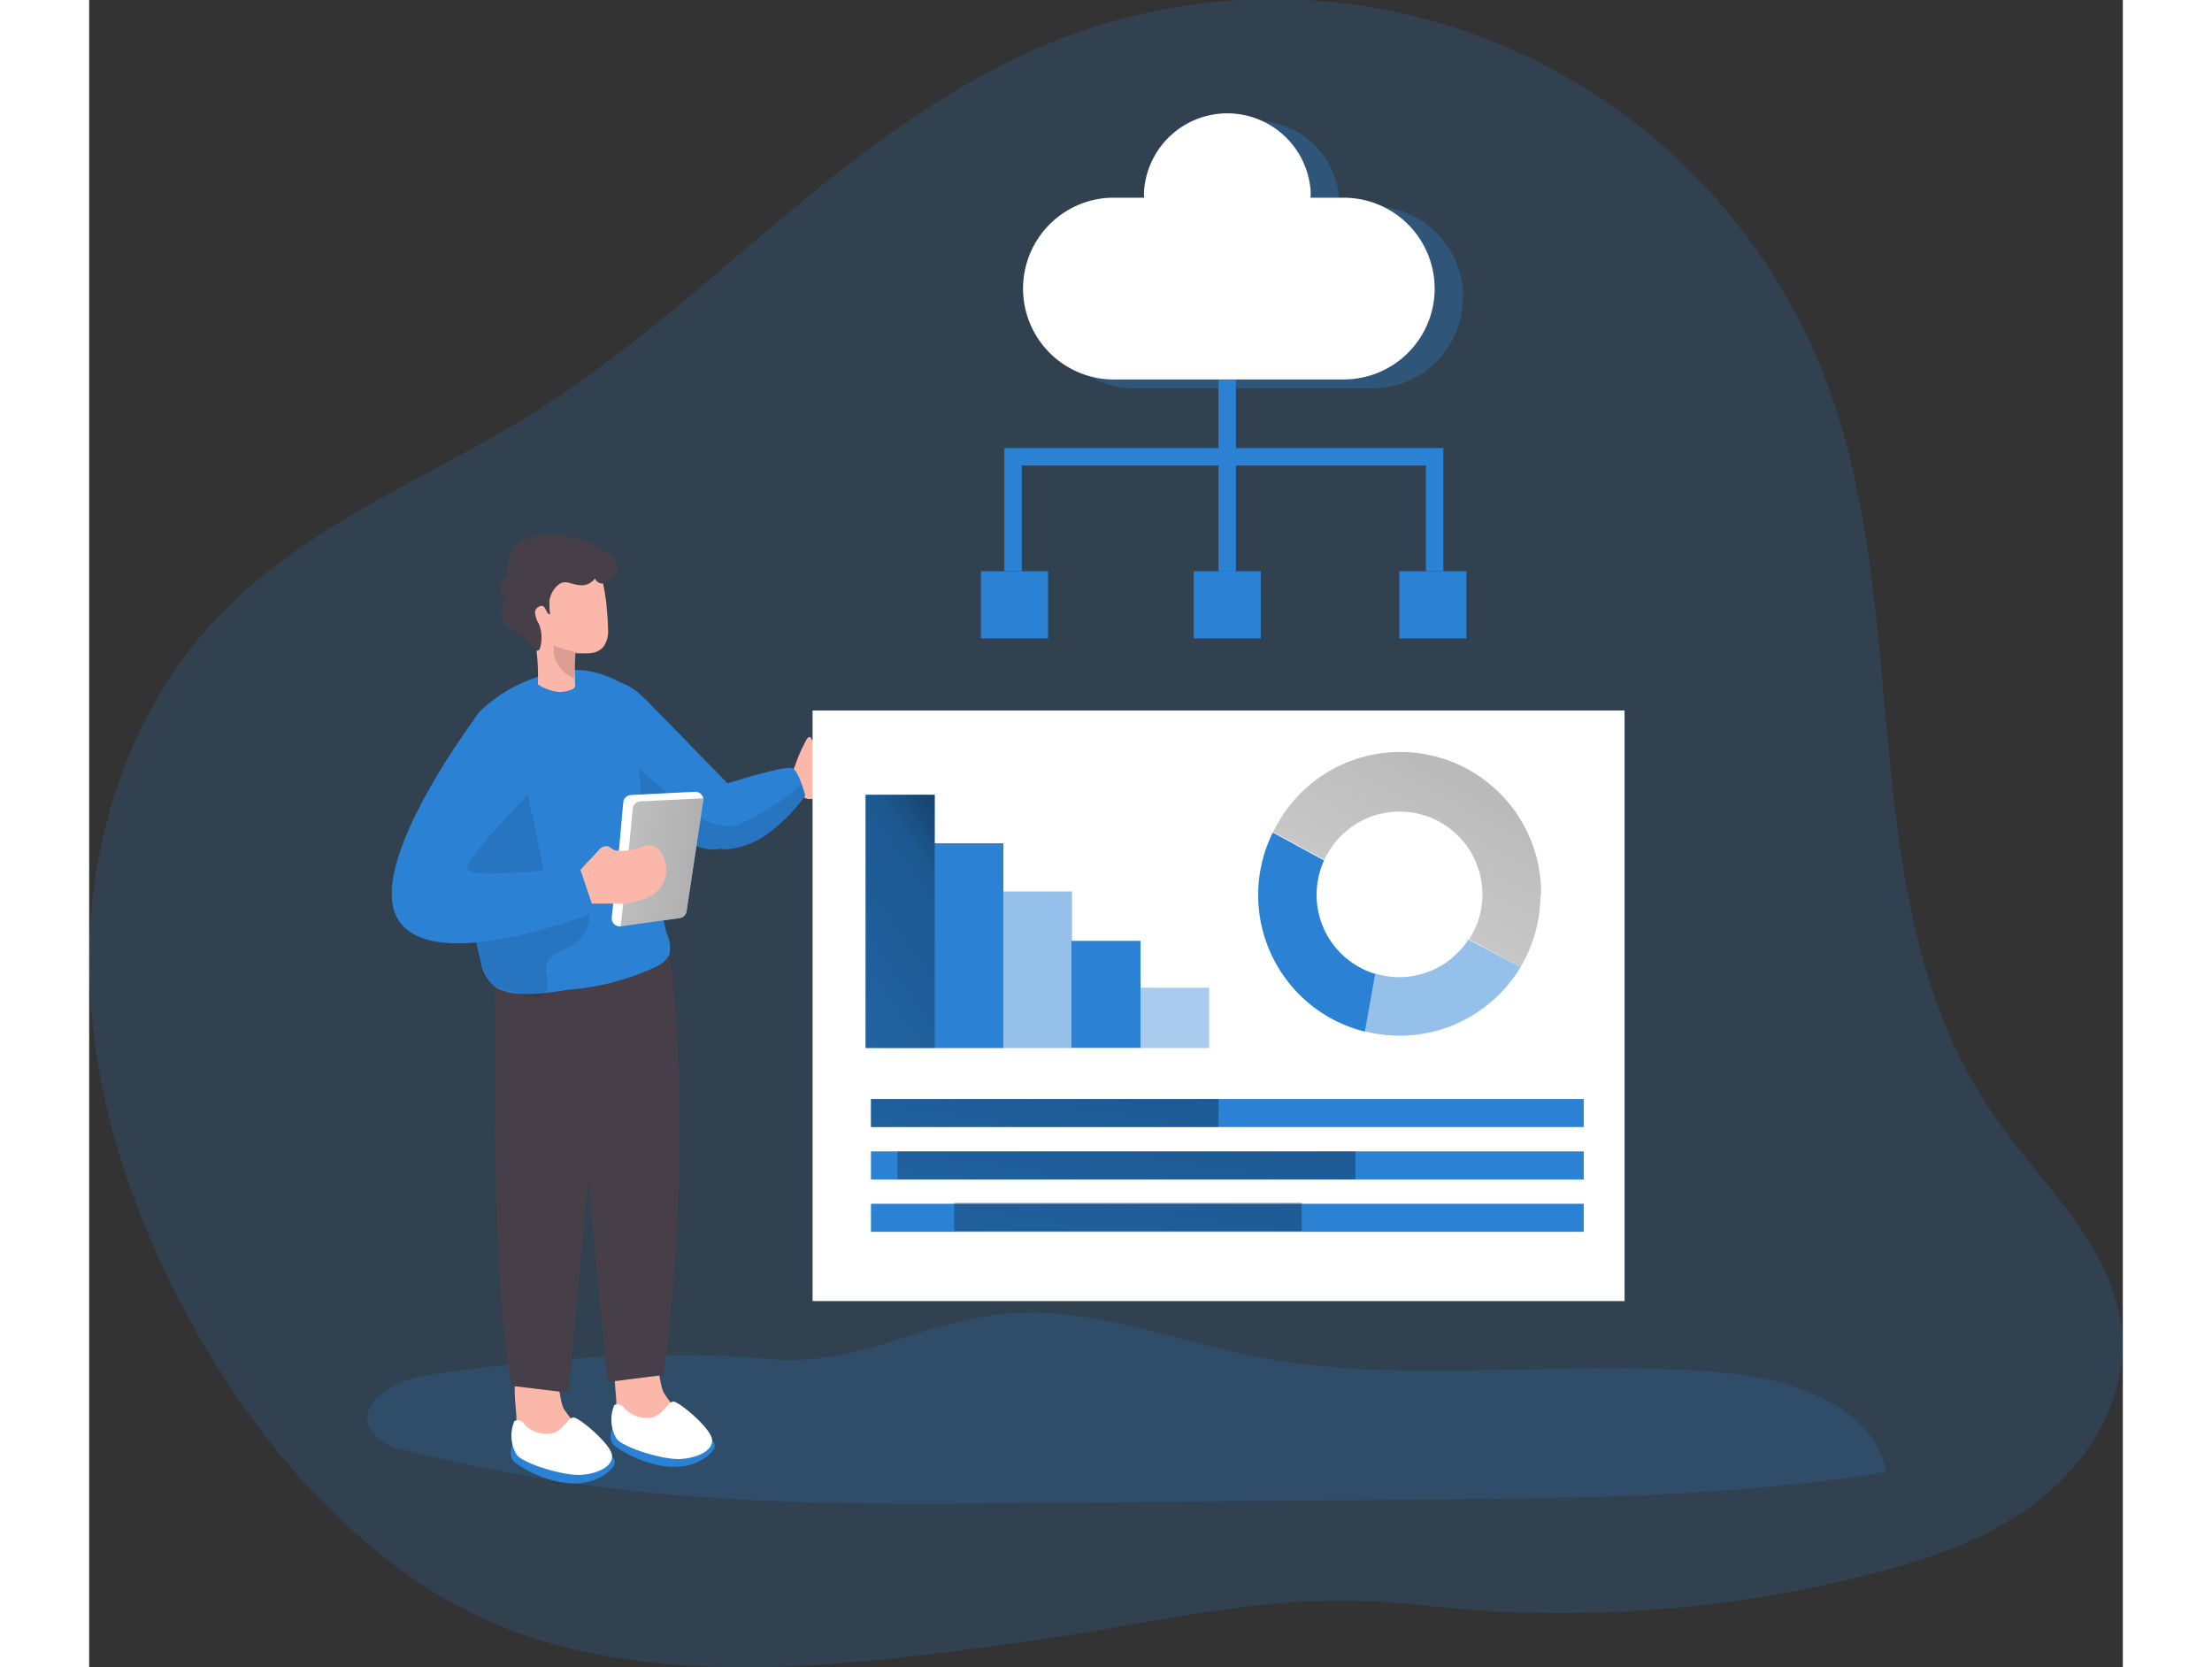 <svg id="Layer_1" data-name="Layer 1" xmlns="http://www.w3.org/2000/svg" xmlns:xlink="http://www.w3.org/1999/xlink" viewBox="0 0 158.81 130.19" width="406" height="306" class="illustration styles_illustrationTablet__1DWOa"><rect x="0" y="0" width="158.81" height="130.19" fill="#333333" stroke="none"/><defs><linearGradient id="linear-gradient" x1="83.01" y1="54.9" x2="42.02" y2="60.46" gradientTransform="matrix(1, 0, 0, -1, -18.57, 131.42)" gradientUnits="userSpaceOnUse"><stop offset="0.01"></stop><stop offset="0.08" stop-opacity="0.69"></stop><stop offset="0.21" stop-opacity="0.32"></stop><stop offset="1" stop-opacity="0"></stop></linearGradient><linearGradient id="linear-gradient-2" x1="-547.98" y1="61.6" x2="-499.46" y2="27.21" gradientTransform="translate(-471.09 123.94) rotate(180)" xlink:href="#linear-gradient"></linearGradient><linearGradient id="linear-gradient-3" x1="84.42" y1="69.76" x2="76.09" y2="16.29" gradientTransform="matrix(1, 0, 0, -1, -7.29, 140.53)" xlink:href="#linear-gradient"></linearGradient><linearGradient id="linear-gradient-4" x1="90.92" y1="61.65" x2="82.6" y2="8.18" gradientTransform="matrix(1, 0, 0, -1, -7.29, 140.53)" xlink:href="#linear-gradient"></linearGradient><linearGradient id="linear-gradient-5" x1="91.34" y1="69.04" x2="81.27" y2="4.4" gradientTransform="matrix(1, 0, 0, -1, -7.29, 140.53)" xlink:href="#linear-gradient"></linearGradient><linearGradient id="linear-gradient-6" x1="147.04" y1="88.11" x2="105.55" y2="13.31" xlink:href="#linear-gradient"></linearGradient></defs><title>11</title><path d="M37.39,133.54c13.07,6.39,30,3.93,43.88,2,11-1.57,18.9-4,30-2.73a97.49,97.49,0,0,0,35-2.38c4.79-1.21,9.59-2.86,13.45-5.94s6.67-7.84,6.33-12.77c-.47-6.71-6.21-11.61-10-17.13-11.23-16.19-6.16-38.61-13-57.07A46.18,46.18,0,0,0,79.45,12.11c-15,7.32-25.11,20.44-39.45,28.8C32.24,45.43,23.72,49,17.49,55.49,10.6,62.63,7.24,72.75,7.29,82.67S10.56,102.32,15.4,111s11.44,16.56,20,21.52C36.08,132.87,36.73,133.21,37.39,133.54Z" transform="translate(-7.29 -7.47)" fill="#2b82d5" opacity="0.18" style="isolation: isolate;"></path><path d="M33.69,114.84c-2.39.34-5.54,2.1-4.44,4.26A3.89,3.89,0,0,0,32,120.71a130.3,130.3,0,0,0,17.2,3.12c10.5,1.19,21.1,1.11,31.66,1l30.71-.26c12-.1,24.17-.21,36.06-2.16-1-5-6.9-7.1-11.95-7.65-12.5-1.38-25.28,1.06-37.6-1.41-6.3-1.27-12.51-3.82-18.93-3.31-6.9.54-11.71,4.19-18.72,3.56C51.59,112.81,42.43,113.57,33.69,114.84Z" transform="translate(-7.29 -7.47)" fill="#2b82d5" opacity="0.18" style="isolation: isolate;"></path><path d="M48.45,116.87a4.36,4.36,0,0,0,.35,1.83,3,3,0,0,0,1.33,1.24,5.24,5.24,0,0,0,3.9.39.74.74,0,0,0,.45-.28.56.56,0,0,0,.08-.38,2.93,2.93,0,0,0-1-1.84,6.13,6.13,0,0,1-1.4-1.61c-.6-1.21-.16-4.42-2.43-3.9C47.81,112.75,48.4,115.52,48.45,116.87Z" transform="translate(-7.29 -7.47)" fill="#fbb8aa"></path><path d="M48.14,119s-.33.8.07,1.26,4.49,3,7.25,1S51.71,119,51.71,119Z" transform="translate(-7.29 -7.47)" fill="#2b82d5"></path><path d="M48.3,117.19a.59.59,0,0,1,.73.19,2.41,2.41,0,0,0,2.19.79c.9-.22,1.26-1.25,1.7-1.25s2.82,2,3,2.89-1.08,1.5-2.42,1.59-4.39-.85-5-1.55A2.9,2.9,0,0,1,48.3,117.19Z" transform="translate(-7.29 -7.47)" fill="#fff"></path><path d="M40.65,118.1a4.56,4.56,0,0,0,.34,1.84,3.09,3.09,0,0,0,1.34,1.24,5.28,5.28,0,0,0,3.9.38.73.73,0,0,0,.45-.27.66.66,0,0,0,.08-.39,2.9,2.9,0,0,0-1-1.83,6.9,6.9,0,0,1-1.41-1.6c-.59-1.21-.15-4.42-2.42-3.91C40,114,40.6,116.77,40.65,118.1Z" transform="translate(-7.29 -7.47)" fill="#fbb8aa"></path><path d="M40.34,120.29s-.32.79.07,1.26,4.48,3,7.24,1-3.74-2.31-3.74-2.31Z" transform="translate(-7.29 -7.47)" fill="#2b82d5"></path><path d="M40.5,118.44a.57.57,0,0,1,.73.19,2.38,2.38,0,0,0,2.19.78c.89-.21,1.26-1.24,1.69-1.25s2.83,2,3,2.89-1.08,1.51-2.42,1.59-4.39-.84-5-1.55A2.87,2.87,0,0,1,40.5,118.44Z" transform="translate(-7.29 -7.47)" fill="#fff"></path><path d="M39,84.53s-.42,23.37,1.31,31.16l4.4.54,3-32Z" transform="translate(-7.29 -7.47)" fill="#473f47"></path><path d="M52.6,82s2.06,12.6-.44,32.84l-4.4.55-3-32Z" transform="translate(-7.29 -7.47)" fill="#473f47"></path><path d="M57.74,71.94c-.05.84-.32,1.58-1.06,1.82l-.19,0c-1.35.27-3.12-.75-4.35-1.65A16.87,16.87,0,0,1,50.66,71v-9l6.56,6.72A10.43,10.43,0,0,1,57.74,71.94Z" transform="translate(-7.29 -7.47)" fill="#2b82d5"></path><path d="M52.19,72.12c0,.42.06.85.06,1.27,0,2.33-.54,4.74.15,7A2.52,2.52,0,0,1,52.6,82a2,2,0,0,1-1,.94,19.46,19.46,0,0,1-6.75,1.8c-1.74.24-4.22.76-5.83-.18a2.89,2.89,0,0,1-1.14-1.89,35.75,35.75,0,0,1-1.09-7.35c0-.33-.05-.65-.06-1-.14-2.24-.18-4.47-.14-6.71,0-1.62.16-3.37,1.22-4.59A11.58,11.58,0,0,1,44,59.93a6.64,6.64,0,0,1,2-.11,8.44,8.44,0,0,1,2.75.93,4.68,4.68,0,0,1,2.44,2,13.82,13.82,0,0,1,1.15,3.7A13.37,13.37,0,0,1,52.49,70c-.06.59-.21,1.18-.27,1.77A1.73,1.73,0,0,0,52.19,72.12Z" transform="translate(-7.29 -7.47)" fill="#2b82d5"></path><path d="M42.68,85.32c-.68.2-2.24-.42-2.76-.51-.31,0-.59-.21-.9-.28-1.54-.39-1.72-4.73-1.87-5.89a82.84,82.84,0,0,1-1.06-9.38,10,10,0,0,1,.41-3.53,4.09,4.09,0,0,1,2.31-2.58c2-.71,2.56,5.53,2.83,6.82.34,1.62.69,3.24,1,4.85.24,1.19.11,2.13,1,3a.49.49,0,0,0,.24.14.48.48,0,0,0,.24-.06,3.51,3.51,0,0,1,1.24-.29.78.78,0,0,1,.94.7,2.78,2.78,0,0,1-1.19,2.93c-.42.27-.9.41-1.33.67-1.59,1-.26,2-.89,3.2A.42.42,0,0,1,42.68,85.32Z" transform="translate(-7.29 -7.47)" fill="#020202" opacity="0.1" style="isolation: isolate;"></path><path d="M47.43,58a1.47,1.47,0,0,1-1,.47,4.62,4.62,0,0,1-.91,0h-.17a.2.2,0,0,0-.13,0,.24.24,0,0,0,0,.14,10.18,10.18,0,0,0,0,1.83h0c0,.11,0,.22,0,.33a.6.6,0,0,1,0,.35.55.55,0,0,1-.37.24,2.9,2.9,0,0,1-.83.15,3.67,3.67,0,0,1-1.69-.6,17.25,17.25,0,0,0-.17-3.13,16.63,16.63,0,0,1-.4-4,2.2,2.2,0,0,1,2.55-2.18,5,5,0,0,1,2.73.75,1.09,1.09,0,0,1,.41.81c.1.53.19,1.06.24,1.6s.11,1.22.12,1.83A2.08,2.08,0,0,1,47.43,58Z" transform="translate(-7.29 -7.47)" fill="#fbb8aa"></path><path d="M63.34,65.17c.06-.09.18-.19.27-.13a.26.26,0,0,1,.08.13.59.59,0,0,0,.54.31c.21,0,.43,0,.65,0a1.83,1.83,0,0,1,1.44.78,2.85,2.85,0,0,1,.52,1.59,2,2,0,0,1-.39,1.44,2.68,2.68,0,0,1-2.15.57l-.7,0a.66.66,0,0,1-.73-.53c-.29-.69-.81-1.39-.45-2.09A12.24,12.24,0,0,1,63.34,65.17Z" transform="translate(-7.29 -7.47)" fill="#fbb8aa"></path><path d="M46.56,52.88a1.25,1.25,0,0,1-.91.29c-.9-.06-1.29-.62-2,.25a2,2,0,0,0-.42,1c0,.08,0,1,.08,1-.26.09-.31-.38-.51-.57s-.66.07-.69.39a1.85,1.85,0,0,0,.29.93A2.87,2.87,0,0,1,42.52,58c0,.15-.15.32-.29.28S42,58,41.9,57.88a5,5,0,0,0-.46-.46c-.5-.44-1.35-.78-1.72-1.3a1.4,1.4,0,0,1-.23-.95c0-.08.26-.89.39-.81a1.17,1.17,0,0,1,.14-2,2.35,2.35,0,0,1,1.19-2.67,4.84,4.84,0,0,1,3.08-.38,7.79,7.79,0,0,1,3.26,1.16,2.56,2.56,0,0,1,.84.83,1.26,1.26,0,0,1,.1,1.15.38.38,0,0,1-.36-.18.72.72,0,0,1-.65.77.68.68,0,0,1-.7-.4A.89.89,0,0,1,46.56,52.88Z" transform="translate(-7.29 -7.47)" fill="#473f47"></path><path d="M45.56,58.49h-.17a.2.2,0,0,0-.13,0,.24.24,0,0,0,0,.14,10.18,10.18,0,0,0,0,1.83h0a2.45,2.45,0,0,1-1.69-2.6,10,10,0,0,0,2.07.61Z" transform="translate(-7.29 -7.47)" fill="#dc9e93"></path><path d="M63.21,69.59a12.87,12.87,0,0,1-3.15,3.14,6.3,6.3,0,0,1-3,1.06,1,1,0,0,1-.42-.05,1,1,0,0,1-.57-.39,3.3,3.3,0,0,1-.76-1.87c-.07-1.8,1.88-2.85,1.88-2.85s4.44-1.41,5-1.18c.29.12.57.75.76,1.29S63.21,69.59,63.21,69.59Z" transform="translate(-7.29 -7.47)" fill="#2b82d5"></path><path d="M63.21,69.59a12.87,12.87,0,0,1-3.15,3.14,6.3,6.3,0,0,1-3,1.06,1,1,0,0,1-.42-.05,1.06,1.06,0,0,1-.19.06c-1.35.27-3.11-.76-4.35-1.66l-1.48-.53-.42-4.19s3.56,3.32,5.11,4.06a4,4,0,0,0,2.38.44,2.7,2.7,0,0,0,.63-.19,20.71,20.71,0,0,0,4.57-3A7.12,7.12,0,0,1,63.21,69.59Z" transform="translate(-7.29 -7.47)" fill="#020202" opacity="0.1" style="isolation: isolate;"></path><path d="M48.62,73.9,49,70.11a.62.62,0,0,1,.59-.57l5-.25a.64.64,0,0,1,.66.61.48.48,0,0,1,0,.12l-1.31,8.63a.62.62,0,0,1-.54.53l-4.61.64a.64.64,0,0,1-.71-.55.57.57,0,0,1,0-.13Z" transform="translate(-7.29 -7.47)" fill="#2b82d5"></path><path d="M55.24,70l-1.3,8.63a.64.64,0,0,1-.54.53l-4.58.64h0a.63.63,0,0,1-.72-.54.76.76,0,0,1,0-.15l.56-5.24L49,70.11a.63.63,0,0,1,.6-.56l5-.25a.63.63,0,0,1,.65.55A.37.37,0,0,1,55.24,70Z" transform="translate(-7.29 -7.47)" fill="#fff"></path><path d="M55.24,70l-1.3,8.63a.64.64,0,0,1-.54.53l-4.58.64a.38.38,0,0,1,0-.15l.55-5.23.37-3.8a.63.63,0,0,1,.59-.57l4.89-.24A.31.31,0,0,1,55.24,70Z" transform="translate(-7.29 -7.47)" fill="url(#linear-gradient)"></path><path d="M47.09,73.84a.81.81,0,0,1,.7-.29,2.26,2.26,0,0,1,.42.26.93.93,0,0,0,.4.09,4,4,0,0,0,1.64-.23,2.13,2.13,0,0,1,.85-.21,1.26,1.26,0,0,1,.85.6A2.4,2.4,0,0,1,52,76.65a2.51,2.51,0,0,1-.85.77,5.29,5.29,0,0,1-2.42.61c-.85,0-1.7,0-2.53,0a1,1,0,0,1-.58-.07.9.9,0,0,1-.28-.74,2.5,2.5,0,0,1,.23-1.71C46.06,74.9,46.6,74.42,47.09,73.84Z" transform="translate(-7.29 -7.47)" fill="#fbb8aa"></path><path d="M37.83,63s-9.27,12.12-6.34,16.4,15.28-.71,15.28-.71l-1.2-3.54s-8.68,1.1-8.75.13,5.51-6.54,5.51-6.54S43.33,60.61,37.83,63Z" transform="translate(-7.29 -7.47)" fill="#2b82d5"></path><rect x="56.49" y="55.48" width="63.41" height="46.12" fill="#fff"></rect><rect x="61.05" y="94" width="55.66" height="2.19" fill="#2b82d5"></rect><g opacity="0.41"><rect x="82.06" y="77.13" width="5.4" height="4.71" fill="#2b82d5"></rect></g><rect x="76.7" y="73.47" width="5.4" height="8.36" fill="#2b82d5"></rect><g opacity="0.5"><rect x="71.35" y="69.61" width="5.4" height="12.23" fill="#2b82d5"></rect></g><rect x="65.99" y="65.85" width="5.4" height="15.99" fill="#2b82d5"></rect><rect x="60.63" y="62.06" width="5.4" height="19.78" fill="#2b82d5"></rect><rect x="60.63" y="62.06" width="5.4" height="19.78" fill="url(#linear-gradient-2)"></rect><path d="M114.56,30.71a7.1,7.1,0,0,1-7.09,7.1H89.26a7.1,7.1,0,1,1,0-14.19h2.62a5.63,5.63,0,0,1,0-.58,6.52,6.52,0,0,1,13-.23V23a5.63,5.63,0,0,1,0,.58h2.61a7.08,7.08,0,0,1,7.09,7.09Z" transform="translate(-7.29 -7.47)" fill="#2b82d5" opacity="0.31" style="isolation: isolate;"></path><path d="M112.36,30a7.1,7.1,0,0,1-7.09,7.1H87.05a7.1,7.1,0,0,1,0-14.19h2.62a5.63,5.63,0,0,1,0-.58,6.52,6.52,0,0,1,13,0h0a5.63,5.63,0,0,1,0,.58h2.62A7.1,7.1,0,0,1,112.36,30Z" transform="translate(-7.29 -7.47)" fill="#fff"></path><rect x="88.19" y="29.66" width="1.36" height="6.01" fill="#2b82d5"></rect><polygon points="105.75 44.61 104.39 44.61 104.39 36.35 72.83 36.35 72.83 44.61 71.47 44.61 71.47 34.99 105.75 34.99 105.75 44.61" fill="#2b82d5"></polygon><rect x="88.19" y="35.67" width="1.36" height="8.95" fill="#2b82d5"></rect><rect x="102.31" y="44.61" width="5.24" height="5.24" fill="#2b82d5"></rect><rect x="86.25" y="44.61" width="5.24" height="5.24" fill="#2b82d5"></rect><rect x="69.64" y="44.61" width="5.24" height="5.24" fill="#2b82d5"></rect><rect x="61.05" y="85.82" width="55.66" height="2.19" fill="#2b82d5"></rect><rect x="61.05" y="85.82" width="27.14" height="2.19" fill="url(#linear-gradient-3)"></rect><rect x="67.55" y="93.92" width="27.14" height="2.19" fill="url(#linear-gradient-4)"></rect><rect x="61.05" y="89.91" width="55.66" height="2.19" fill="#2b82d5"></rect><rect x="63.13" y="89.91" width="35.75" height="2.19" fill="url(#linear-gradient-5)"></rect><path d="M103.14,77.35a6.61,6.61,0,0,1,.58-2.69l-4-2.18a11,11,0,0,0,5,14.75,11.49,11.49,0,0,0,2.19.8l.81-4.51A6.45,6.45,0,0,1,103.14,77.35Z" transform="translate(-7.29 -7.47)" fill="#2b82d5"></path><path d="M119.06,83a11,11,0,0,1-12.17,5l.81-4.51A6.44,6.44,0,0,0,115,80.83Z" transform="translate(-7.29 -7.47)" fill="#2b82d5" opacity="0.5" style="isolation: isolate;"></path><path d="M120.62,77.35A11,11,0,0,1,119.06,83l-4-2.19a6.46,6.46,0,0,0-10.87-7,5.31,5.31,0,0,0-.44.81l-4-2.18a11,11,0,0,1,20.92,4.87Z" transform="translate(-7.29 -7.47)" fill="url(#linear-gradient-6)"></path></svg>